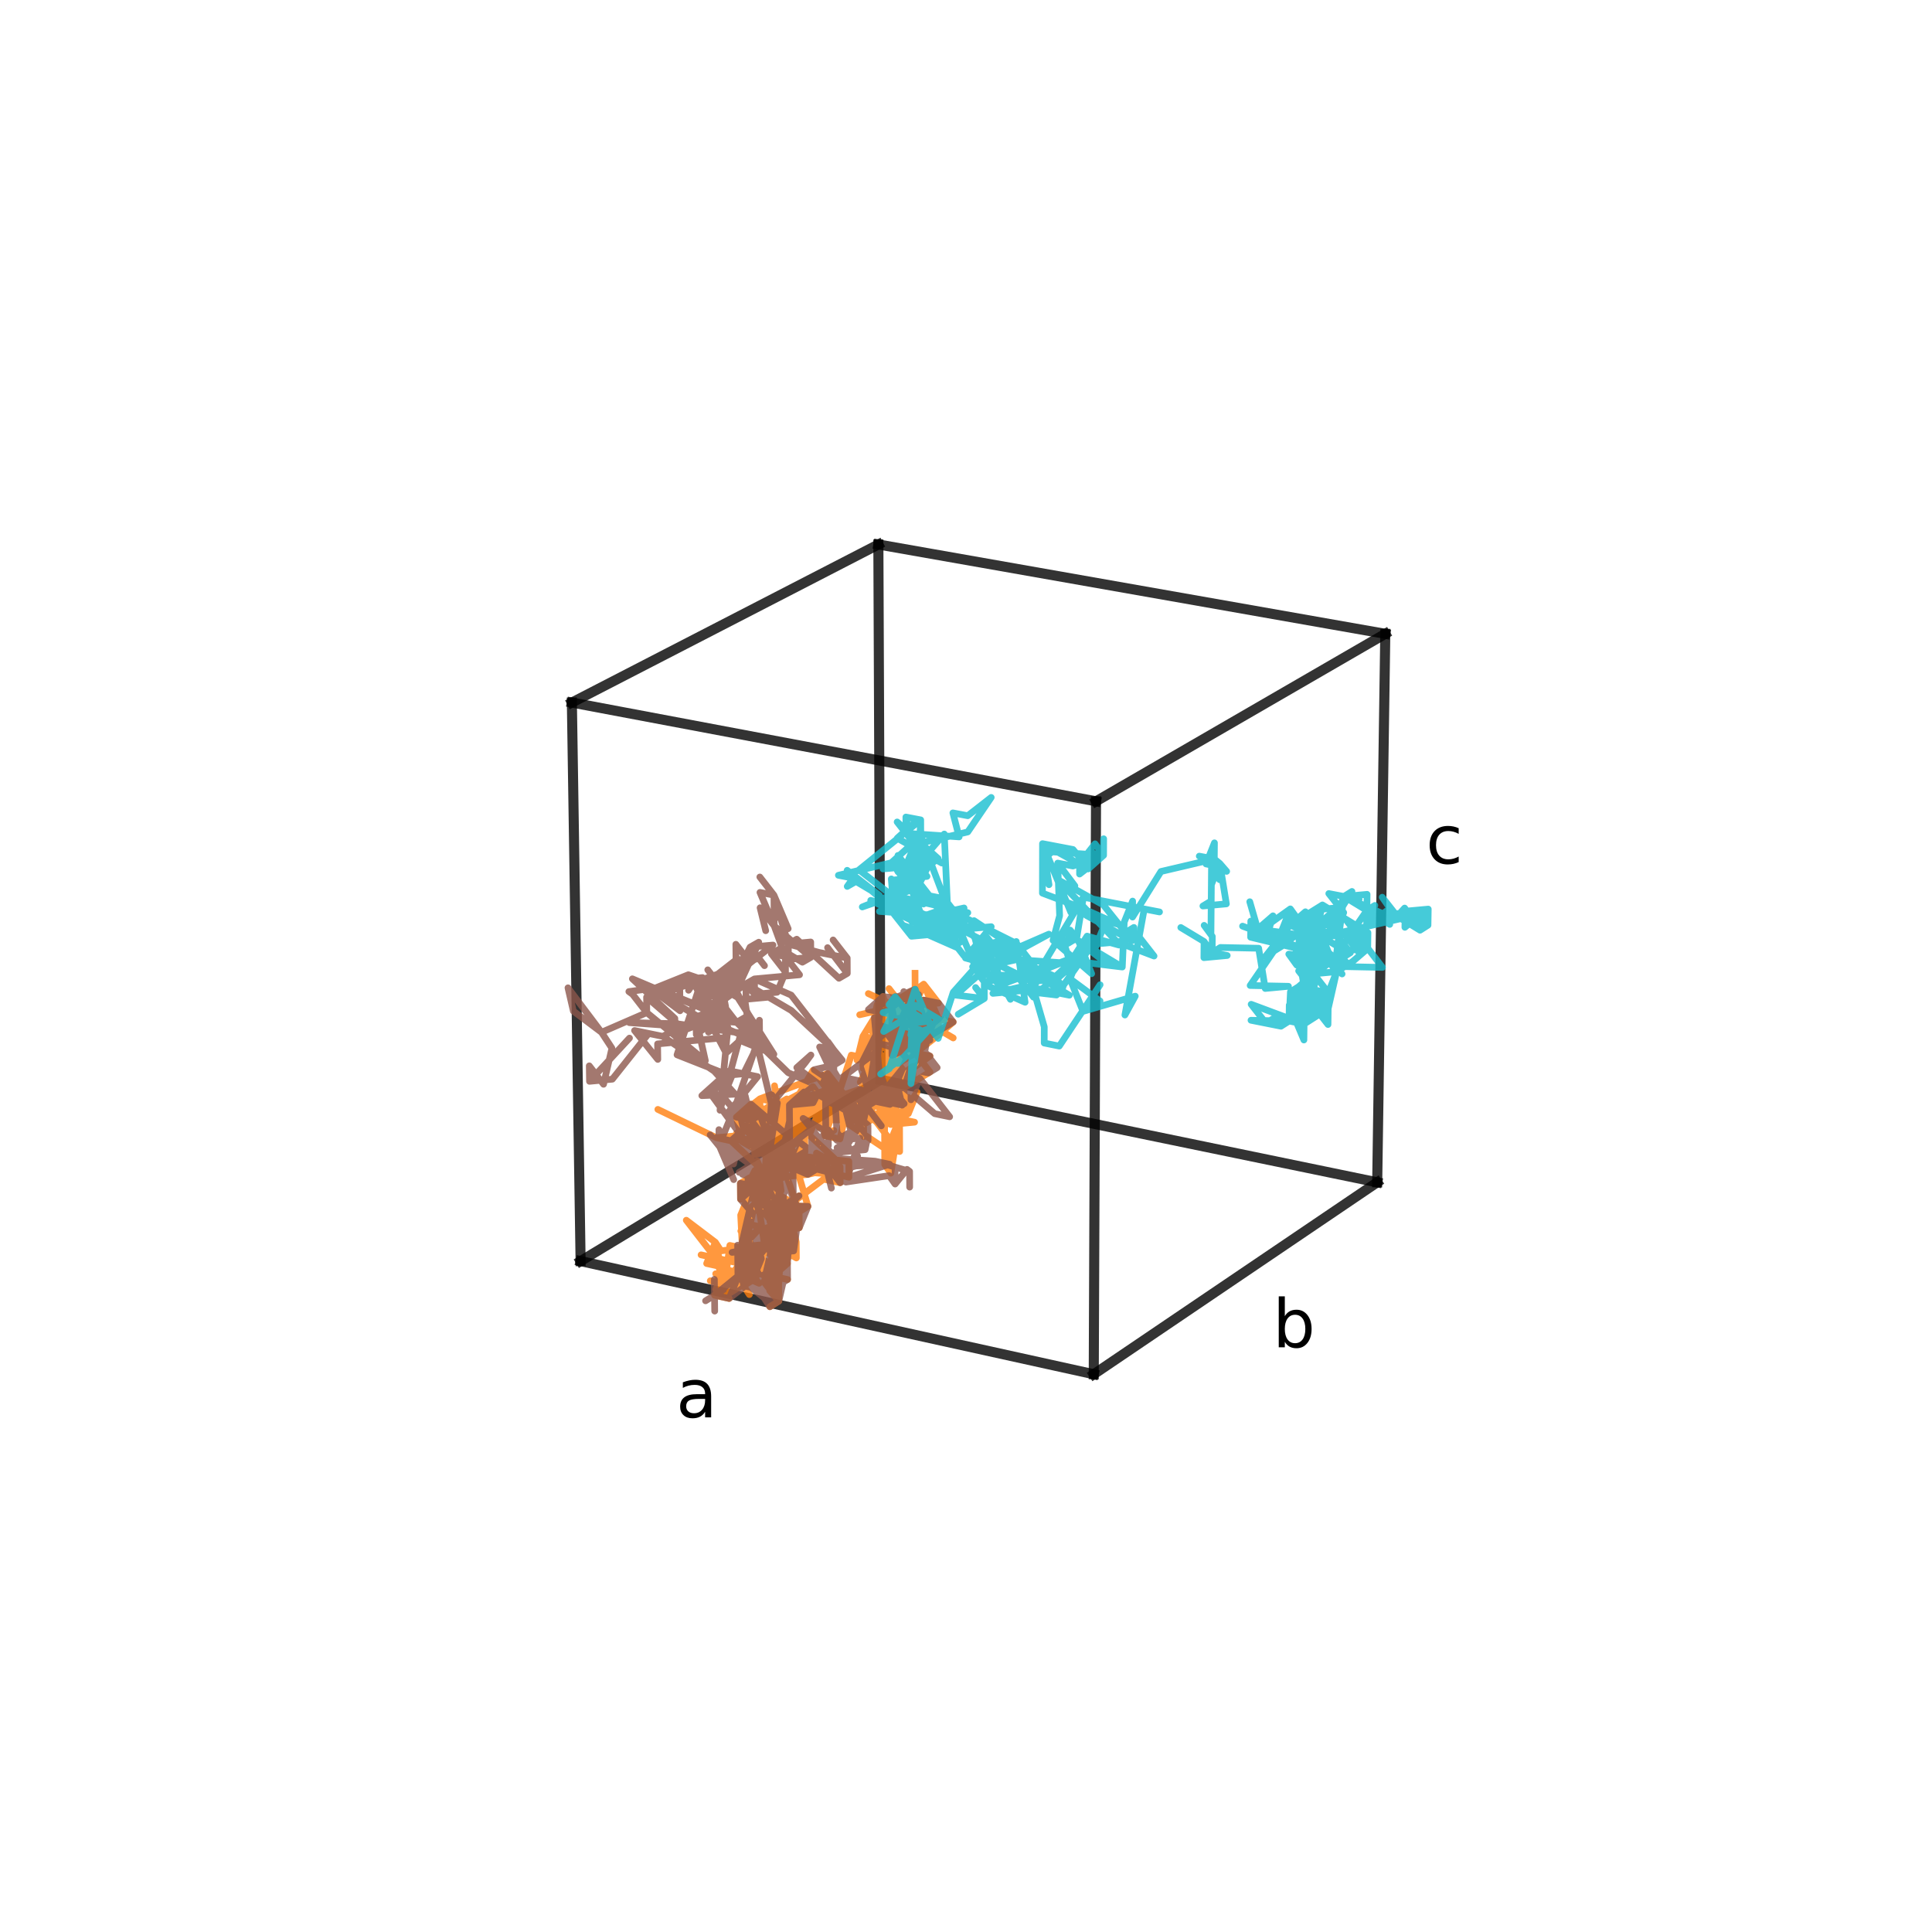 <?xml version="1.0" encoding="utf-8" standalone="no"?>
<!DOCTYPE svg PUBLIC "-//W3C//DTD SVG 1.1//EN"
  "http://www.w3.org/Graphics/SVG/1.1/DTD/svg11.dtd">
<!-- Created with matplotlib (https://matplotlib.org/) -->
<svg height="288pt" version="1.1" viewBox="0 0 288 288" width="288pt" xmlns="http://www.w3.org/2000/svg" xmlns:xlink="http://www.w3.org/1999/xlink">
 <defs>
  <style type="text/css">
*{stroke-linecap:butt;stroke-linejoin:round;}
  </style>
 </defs>
 <g id="figure_1">
  <g id="patch_1">
   <path d="M 0 288 
L 288 288 
L 288 0 
L 0 0 
z
" style="fill:none;"/>
  </g>
  <g id="patch_2">
   <path d="M 10.8 277.2 
L 277.2 277.2 
L 277.2 10.8 
L 10.8 10.8 
z
" style="fill:none;"/>
  </g>
  <g id="axes_1">
   <g id="line2d_1">
    <path clip-path="url(#p255fc94519)" d="M 86.549 187.992 
L 85.249 104.727 
" style="fill:none;stroke:#000000;stroke-linecap:square;stroke-opacity:0.8;stroke-width:1.5;"/>
   </g>
   <g id="line2d_2">
    <path clip-path="url(#p255fc94519)" d="M 86.549 187.992 
L 131.268 160.96 
" style="fill:none;stroke:#000000;stroke-linecap:square;stroke-opacity:0.8;stroke-width:1.5;"/>
   </g>
   <g id="line2d_3">
    <path clip-path="url(#p255fc94519)" d="M 86.549 187.992 
L 163.044 204.856 
" style="fill:none;stroke:#000000;stroke-linecap:square;stroke-opacity:0.8;stroke-width:1.5;"/>
   </g>
   <g id="line2d_4">
    <path clip-path="url(#p255fc94519)" d="M 85.249 104.727 
L 130.937 81.164 
" style="fill:none;stroke:#000000;stroke-linecap:square;stroke-opacity:0.8;stroke-width:1.5;"/>
   </g>
   <g id="line2d_5">
    <path clip-path="url(#p255fc94519)" d="M 85.249 104.727 
L 163.382 119.451 
" style="fill:none;stroke:#000000;stroke-linecap:square;stroke-opacity:0.8;stroke-width:1.5;"/>
   </g>
   <g id="line2d_6">
    <path clip-path="url(#p255fc94519)" d="M 131.268 160.96 
L 130.937 81.164 
" style="fill:none;stroke:#000000;stroke-linecap:square;stroke-opacity:0.8;stroke-width:1.5;"/>
   </g>
   <g id="line2d_7">
    <path clip-path="url(#p255fc94519)" d="M 131.268 160.96 
L 205.299 176.246 
" style="fill:none;stroke:#000000;stroke-linecap:square;stroke-opacity:0.8;stroke-width:1.5;"/>
   </g>
   <g id="line2d_8">
    <path clip-path="url(#p255fc94519)" d="M 130.937 81.164 
L 206.503 94.483 
" style="fill:none;stroke:#000000;stroke-linecap:square;stroke-opacity:0.8;stroke-width:1.5;"/>
   </g>
   <g id="line2d_9">
    <path clip-path="url(#p255fc94519)" d="M 163.044 204.856 
L 163.382 119.451 
" style="fill:none;stroke:#000000;stroke-linecap:square;stroke-opacity:0.8;stroke-width:1.5;"/>
   </g>
   <g id="line2d_10">
    <path clip-path="url(#p255fc94519)" d="M 163.044 204.856 
L 205.299 176.246 
" style="fill:none;stroke:#000000;stroke-linecap:square;stroke-opacity:0.8;stroke-width:1.5;"/>
   </g>
   <g id="line2d_11">
    <path clip-path="url(#p255fc94519)" d="M 163.382 119.451 
L 206.503 94.483 
" style="fill:none;stroke:#000000;stroke-linecap:square;stroke-opacity:0.8;stroke-width:1.5;"/>
   </g>
   <g id="line2d_12">
    <path clip-path="url(#p255fc94519)" d="M 205.299 176.246 
L 206.503 94.483 
" style="fill:none;stroke:#000000;stroke-linecap:square;stroke-opacity:0.8;stroke-width:1.5;"/>
   </g>
   <g id="line2d_13">
    <path clip-path="url(#p255fc94519)" d="M 136.404 145.082 
L 136.411 147.467 
L 132.939 150.174 
L 134.245 154.162 
L 139.897 151.906 
L 142.09 152.349 
L 139.902 154.281 
L 136.438 156.982 
L 131.273 160.099 
L 131.263 157.713 
L 133.478 162.937 
L 132.579 161.696 
L 133.478 162.937 
L 133.47 160.552 
L 129.08 159.647 
L 130.368 156.484 
L 134.78 164.529 
L 134.78 164.529 
L 131.283 162.482 
L 131.263 157.713 
L 132.561 156.933 
L 132.57 159.316 
L 135.152 157.758 
L 138.616 152.675 
L 139.897 151.906 
L 137.696 146.705 
L 132.939 150.174 
L 134.253 156.535 
L 139.902 154.281 
L 139.897 151.906 
L 135.122 148.232 
L 130.782 156.862 
L 136.411 147.467 
L 132.533 149.767 
L 131.654 153.327 
L 130.347 151.713 
L 131.635 148.555 
L 132.053 151.344 
L 131.635 148.555 
L 132.947 152.556 
L 136.438 156.982 
L 132.57 159.316 
L 138.235 152.278 
L 129.444 148.113 
L 138.235 152.278 
L 139.527 153.892 
L 135.656 156.224 
L 135.634 149.029 
L 133.427 148.584 
L 134.733 150.211 
L 135.634 149.029 
L 136.931 148.259 
L 134.733 150.211 
L 133.427 148.584 
L 129.94 153.708 
L 133.863 158.536 
L 132.965 157.309 
L 136.438 156.982 
L 138.616 152.675 
L 142.093 154.727 
L 138.616 152.675 
L 134.749 154.995 
L 131.273 160.099 
L 134.749 154.995 
L 136.95 155.444 
L 135.641 151.43 
L 131.674 158.086 
L 134.245 154.162 
L 132.965 157.309 
L 134.245 154.162 
L 137.708 151.462 
L 138.616 152.675 
L 136.418 149.85 
L 135.145 155.38 
L 139.897 151.906 
L 135.122 148.232 
L 135.13 150.617 
L 131.645 150.942 
L 132.542 152.158 
L 130.751 149.732 
L 130.347 151.713 
L 130.347 151.713 
L 135.634 149.029 
L 139.897 151.906 
L 138.235 152.278 
L 139.522 151.506 
L 135.634 149.029 
L 133.427 148.584 
L 133.435 150.983 
L 134.749 154.995 
L 136.042 154.22 
L 131.273 160.099 
L 131.283 162.482 
L 131.283 162.482 
L 134.772 162.15 
L 136.062 161.365 
L 133.863 158.536 
L 134.772 162.15 
L 134.764 159.768 
L 131.283 162.482 
L 129.972 160.884 
L 133.863 158.536 
L 128.602 156.415 
L 127.732 157.563 
L 127.732 157.563 
L 131.202 159.597 
L 131.202 159.597 
L 129.904 158.009 
L 131.202 159.597 
L 128.613 158.784 
L 131.202 159.597 
L 134.245 154.162 
L 133.478 162.937 
L 133.863 158.536 
L 132.579 161.696 
L 129.962 158.495 
L 132.579 161.696 
L 138.626 157.429 
L 136.438 156.982 
L 136.418 149.85 
L 135.641 151.43 
L 134.334 149.802 
L 134.733 150.211 
L 133.435 150.983 
L 135.641 151.43 
L 136.16 152.254 
L 133.939 151.803 
L 135.634 149.029 
L 134.733 150.211 
L 131.645 150.942 
L 131.645 150.942 
L 135.641 151.43 
L 135.641 151.43 
L 136.937 150.657 
L 138.235 152.278 
L 133.453 155.773 
L 129.94 153.708 
L 130.347 151.713 
L 128.633 154.486 
L 131.75 158.575 
L 139.527 153.892 
L 139.897 151.906 
L 138.616 152.675 
L 135.152 157.758 
L 132.062 153.718 
L 130.772 154.488 
L 136.431 154.607 
L 131.263 157.713 
L 131.263 157.713 
L 133.478 162.937 
L 134.78 164.529 
L 134.772 162.15 
L 131.263 157.713 
L 131.273 160.099 
L 132.588 164.074 
L 134.772 162.15 
L 132.579 161.696 
L 129.08 159.647 
L 128.241 161.311 
L 130.462 164.169 
L 130.462 164.169 
L 126.939 164.506 
L 130.462 164.169 
L 124.286 163.695 
L 124.286 163.695 
L 126.503 164.156 
L 125.207 169.781 
L 122.991 169.315 
L 124.315 168.509 
L 122.991 169.315 
L 122.074 163.234 
L 122.976 166.906 
L 128.735 167.03 
L 133.558 158.656 
L 134.868 157.866 
L 128.633 154.486 
L 128.656 159.279 
L 129.53 155.718 
L 130.441 159.364 
L 130.462 164.169 
L 130.462 164.169 
L 129.162 167.368 
L 131.779 165.771 
L 130.462 164.169 
L 130.462 164.169 
L 126.939 164.506 
L 130.473 166.568 
L 128.253 163.711 
L 124.286 163.695 
L 122.074 163.234 
L 122.074 163.234 
L 121.191 161.98 
L 113.301 166.198 
L 109.772 166.535 
L 111.966 166.996 
L 111.944 164.596 
L 109.772 166.535 
L 113.28 163.8 
L 123.383 160.032 
L 125.609 162.898 
L 129.151 164.966 
L 130.473 166.568 
L 131.365 165.427 
L 130.948 165.081 
L 134.092 166.815 
L 134.092 166.815 
L 130.041 163.818 
L 128.724 164.618 
L 128.747 169.44 
L 126.503 164.156 
L 124.286 163.695 
L 116.365 167.921 
L 122.089 165.641 
L 123.413 164.843 
L 122.074 163.234 
L 124.301 166.104 
L 121.207 164.383 
L 119.881 165.18 
L 119.005 163.923 
L 123.398 162.439 
L 126.516 166.567 
L 127.402 165.42 
L 130.031 161.406 
L 126.503 164.156 
L 126.516 166.567 
L 121.174 159.575 
L 116.365 167.921 
L 115.457 161.858 
L 116.365 167.921 
L 115.535 171.447 
L 116.441 177.506 
L 115.09 175.927 
L 113.754 176.742 
L 115.979 179.613 
L 115.09 175.927 
L 113.775 179.14 
L 115.11 178.322 
L 112.869 173.062 
L 112.891 175.458 
L 113.775 179.14 
L 115.09 175.927 
L 115.11 178.322 
L 115.09 175.927 
L 114.622 178.033 
L 116.403 172.72 
L 115.535 171.447 
L 116.403 172.72 
L 114.204 172.253 
L 115.09 175.927 
L 113.754 176.742 
L 113.754 176.742 
L 115.555 173.837 
L 111.966 166.996 
L 109.772 166.535 
L 113.301 166.198 
L 109.772 166.535 
L 111.109 165.738 
L 111.109 165.738 
L 113.301 166.198 
L 111.966 166.996 
L 109.772 166.535 
L 114.632 165.401 
L 113.301 166.198 
L 109.772 166.535 
L 111.966 166.996 
L 111.131 168.13 
L 109.795 168.93 
L 114.204 172.253 
L 116.422 175.115 
L 115.11 178.322 
L 115.09 175.927 
L 113.754 176.742 
L 113.775 179.14 
L 115.09 175.927 
L 113.775 179.14 
L 113.754 176.742 
L 114.225 174.646 
L 116.422 175.115 
L 116.422 175.115 
L 114.184 169.857 
L 117.677 164.719 
L 119.022 166.321 
L 115.535 171.447 
L 116.016 171.763 
L 115.978 166.995 
L 117.3 166.201 
L 115.978 166.995 
L 115.959 164.607 
L 117.282 163.815 
L 117.3 166.201 
L 117.282 163.815 
L 115.997 169.381 
L 120.411 175.074 
L 125.228 173.927 
L 121.711 171.887 
L 125.242 176.303 
L 123.054 175.838 
L 125.242 176.303 
L 121.727 174.267 
L 117.337 170.963 
L 112.506 172.102 
L 112.463 167.332 
L 113.301 166.198 
L 110.301 169.257 
L 106.786 169.595 
L 98.065 165.376 
L 106.786 169.595 
L 108.968 170.057 
L 112.485 169.719 
L 113.832 171.301 
L 114.672 170.181 
L 116.881 173.031 
L 126.547 175.497 
L 126.534 173.124 
L 118.204 172.227 
L 118.204 172.227 
L 119.074 173.496 
L 114.692 172.566 
L 116.9 175.415 
L 120.411 175.074 
L 125.228 173.927 
L 124.347 172.662 
L 124.347 172.662 
L 124.361 175.033 
L 118.221 174.608 
L 115.997 169.381 
L 116.862 170.644 
L 116.9 175.415 
L 110.391 178.768 
L 113.894 178.426 
L 110.414 181.139 
L 110.83 189.294 
L 111.286 184.796 
L 111.286 184.796 
L 113.446 182.896 
L 109.637 186.939 
L 113.446 182.896 
L 111.264 182.424 
L 111.286 184.796 
L 112.57 179.236 
L 112.57 179.236 
L 112.548 176.861 
L 120.395 172.691 
L 112.527 174.483 
L 110.391 178.768 
L 110.369 176.395 
L 111.696 175.589 
L 112.548 176.861 
L 114.732 177.328 
L 117.786 179.079 
L 115.613 180.99 
L 115.613 180.99 
L 116.498 184.665 
L 112.161 188.466 
L 111.308 187.166 
L 113.955 185.525 
L 113.061 179.517 
L 116.112 183.632 
L 117.465 187.539 
L 117.447 185.179 
L 114.752 179.705 
L 115.169 185.489 
L 112.161 188.466 
L 110.852 191.668 
L 110.852 191.668 
L 114.346 188.944 
L 109.979 187.99 
L 112.161 188.466 
L 110.852 191.668 
L 110.83 189.294 
L 110.001 190.359 
L 112.139 186.092 
L 111.33 189.532 
L 112.139 186.092 
L 110.83 189.294 
L 115.189 187.872 
L 118.694 185.14 
L 118.711 187.522 
L 118.694 185.14 
L 117.804 181.462 
L 115.613 180.99 
L 117.804 181.462 
L 116.517 187.045 
L 115.189 187.872 
L 116.075 191.567 
L 116.094 193.949 
L 116.075 191.567 
L 115.209 190.253 
L 117.404 190.733 
L 115.209 190.253 
L 115.189 187.872 
L 113.878 191.085 
L 116.075 191.567 
L 113.878 191.085 
L 116.094 193.949 
L 116.075 191.567 
L 116.075 191.567 
L 115.209 190.253 
L 115.209 190.253 
L 114.743 192.404 
L 116.094 193.949 
L 116.094 193.949 
L 114.763 194.789 
L 116.094 193.949 
L 115.209 190.253 
L 115.209 190.253 
L 113.878 191.085 
L 115.209 190.253 
L 117.385 188.351 
L 115.169 185.489 
L 115.613 180.99 
L 114.752 179.705 
L 119.126 180.645 
L 115.613 180.99 
L 115.169 185.489 
L 117.385 188.351 
L 117.385 188.351 
L 114.771 182.079 
L 114.771 182.079 
L 119.126 180.645 
L 116.498 184.665 
L 116.498 184.665 
L 117.804 181.462 
L 115.633 183.369 
L 110.852 191.668 
L 111.706 192.983 
L 110.852 191.668 
L 111.286 184.796 
L 111.308 187.166 
L 111.308 187.166 
L 113.955 185.525 
L 113.144 188.947 
L 113.144 188.947 
L 113.975 187.886 
L 113.144 188.947 
L 110.98 188.474 
L 110.98 188.474 
L 114.478 190.476 
L 113.144 188.947 
L 110.958 186.122 
L 113.123 186.594 
L 113.955 185.525 
L 112.633 186.344 
L 111.286 184.796 
L 113.446 182.896 
L 115.189 187.872 
L 115.189 187.872 
L 116.075 191.567 
L 116.498 184.665 
L 117.804 181.462 
L 119.126 180.645 
L 119.144 183.023 
L 118.275 181.734 
L 113.935 183.161 
L 116.131 185.998 
L 116.112 183.632 
L 112.161 188.466 
L 114.346 188.944 
L 111.308 187.166 
L 106.515 193.077 
L 108.693 193.558 
L 107.848 192.246 
L 106.515 193.077 
L 106.515 193.077 
L 110.001 190.359 
L 109.979 187.99 
L 112.182 190.837 
L 112.139 186.092 
L 110.852 191.668 
L 112.182 190.837 
L 112.182 190.837 
L 112.161 188.466 
L 110.83 189.294 
L 109.131 186.691 
L 111.308 187.166 
L 110.459 185.871 
L 117.447 185.179 
L 117.428 182.817 
L 113.061 179.517 
L 113.061 179.517 
L 110.436 183.506 
L 112.57 179.236 
L 112.548 176.861 
L 112.548 176.861 
L 114.752 179.705 
L 120.444 179.831 
L 117.804 181.462 
L 119.126 180.645 
L 117.786 179.079 
L 116.937 180.175 
L 119.126 180.645 
L 117.823 183.842 
L 118.275 181.734 
L 119.144 183.023 
L 114.306 184.19 
L 115.613 180.99 
L 116.498 184.665 
L 116.498 184.665 
L 118.711 187.522 
L 115.169 185.489 
L 116.075 191.567 
L 116.075 191.567 
L 115.189 187.872 
L 115.613 180.99 
L 115.613 180.99 
L 116.498 184.665 
L 118.694 185.14 
L 117.804 181.462 
L 115.169 185.489 
L 115.169 185.489 
L 115.189 187.872 
L 116.498 184.665 
L 117.823 183.842 
L 117.367 185.966 
L 118.694 185.14 
L 115.613 180.99 
L 119.126 180.645 
L 119.144 183.023 
L 117.804 181.462 
L 114.712 174.949 
L 115.978 166.995 
L 117.3 166.201 
L 112.442 164.943 
L 113.301 166.198 
L 115.535 171.447 
L 116.844 168.254 
L 117.677 164.719 
L 123.398 162.439 
L 123.398 162.439 
L 123.413 164.843 
L 123.398 162.439 
L 121.174 159.575 
L 125.609 162.898 
L 123.398 162.439 
L 119.881 165.18 
L 127.402 165.42 
L 124.301 166.104 
L 124.286 163.695 
L 126.516 166.567 
L 128.735 167.03 
L 133.558 158.656 
L 126.902 157.289 
L 126.902 157.289 
L 122.991 169.315 
L 123.413 164.843 
L 128.253 163.711 
L 129.128 160.154 
L 128.724 164.618 
L 126.516 166.567 
L 128.735 167.03 
L 124.286 163.695 
L 123.398 162.439 
L 121.207 164.383 
L 119.898 167.582 
L 120.778 168.85 
L 123.398 162.439 
L 116.365 167.921 
L 117.695 167.12 
L 115.978 166.995 
L 116.825 165.861 
L 117.695 167.12 
L 117.695 167.12 
L 117.677 164.719 
L 117.677 164.719 
L 114.184 169.857 
L 114.204 172.253 
L 114.622 178.033 
L 114.622 178.033 
L 114.642 180.435 
L 116.441 177.506 
L 115.09 175.927 
L 113.775 179.14 
L 115.979 179.613 
L 115.09 175.927 
L 113.754 176.742 
L 115.11 178.322 
L 115.09 175.927 
L 113.775 179.14 
L 115.09 175.927 
L 114.622 178.033 
L 113.754 176.742 
L 115.11 178.322 
L 115.09 175.927 
L 114.204 172.253 
L 114.204 172.253 
L 113.775 179.14 
L 114.204 172.253 
L 115.535 171.447 
L 115.535 171.447 
L 117.714 169.518 
L 111.966 166.996 
L 109.772 166.535 
L 113.791 166.536 
L 115.978 166.995 
L 115.978 166.995 
L 115.997 169.381 
L 116.862 170.644 
L 114.712 174.949 
L 118.204 172.227 
L 118.221 174.608 
L 123.039 173.463 
L 120.395 172.691 
L 116.016 171.763 
L 119.126 180.645 
L 117.428 182.817 
L 118.275 181.734 
L 115.253 182.348 
L 117.428 182.817 
L 116.131 185.998 
L 117.447 185.179 
L 107.473 186.467 
L 106.638 185.182 
L 102.304 181.897 
L 106.662 187.53 
L 106.662 187.53 
L 106.638 185.182 
L 106.662 187.53 
L 108.03 191.398 
L 105.881 190.925 
L 110.182 191.871 
L 110.182 191.871 
L 108.006 189.058 
L 108.03 191.398 
L 108.03 191.398 
L 108.866 192.693 
L 110.182 191.871 
L 110.16 189.53 
L 108.03 191.398 
L 108.03 191.398 
L 111.495 191.052 
L 110.182 191.871 
L 110.16 189.53 
L 110.182 191.871 
L 106.687 189.876 
L 108.03 191.398 
L 110.182 191.871 
L 110.182 191.871 
L 107.497 188.82 
L 105.338 188.347 
L 106.638 185.182 
L 107.497 188.82 
L 106.662 187.53 
L 105.338 188.347 
L 105.338 188.347 
L 107.497 188.82 
L 113.165 191.297 
L 109.637 186.939 
L 107.497 188.82 
L 108.819 188.002 
L 106.662 187.53 
L 105.338 188.347 
L 106.662 187.53 
L 104.509 187.059 
L 110.98 188.474 
L 106.662 187.53 
L 108.006 189.058 
L 106.711 192.218 
L 108.03 191.398 
L 107.174 187.773 
L 108.03 191.398 
L 108.006 189.058 
L 110.182 191.871 
L 108.03 191.398 
L 108.796 185.652 
L 110.958 186.122 
L 110.98 188.474 
L 113.123 186.594 
L 113.144 188.947 
L 111.826 189.768 
L 113.144 188.947 
L 111.002 190.823 
L 111.826 189.768 
L 110.98 188.474 
L 111.826 189.768 
L 113.144 188.947 
L 110.414 181.139 
L 111.718 177.959 
L 112.527 174.483 
L 114.712 174.949 
L 115.535 171.447 
L 115.09 175.927 
L 113.301 166.198 
L 113.28 163.8 
L 113.301 166.198 
L 115.477 164.26 
L 111.966 166.996 
L 109.772 166.535 
L 111.988 169.393 
L 113.28 163.8 
L 111.966 166.996 
L 113.28 163.8 
L 109.772 166.535 
L 110.65 170.197 
L 114.204 172.253 
L 114.642 180.435 
L 114.642 180.435 
L 115.959 177.214 
L 115.959 177.214 
L 113.754 176.742 
L 113.754 176.742 
L 113.775 179.14 
L 116.403 172.72 
L 115.978 166.995 
L 115.116 165.743 
L 112.463 167.332 
L 115.978 166.995 
L 114.632 165.401 
L 111.109 165.738 
L 109.772 166.535 
L 111.966 166.996 
L 113.322 168.592 
L 111.966 166.996 
L 115.496 166.658 
L 117.677 164.719 
L 116.365 167.921 
L 117.695 167.12 
L 117.677 164.719 
L 113.301 166.198 
L 116.844 168.254 
L 117.677 164.719 
L 117.695 167.12 
L 117.677 164.719 
L 126.503 164.156 
L 124.301 166.104 
L 131.878 171.184 
L 132.791 172.468 
L 132.8 174.885 
L 131.878 171.184 
L 131.878 171.184 
L 133.193 170.373 
L 131.878 171.184 
L 134.109 171.653 
L 134.092 166.815 
L 135.407 166.009 
L 132.773 167.623 
L 134.092 166.815 
L 131.858 166.349 
L 131.887 173.597 
L 132.8 174.885 
L 134.092 166.815 
L 132.773 167.623 
L 135.407 166.009 
L 134.092 166.815 
L 133.176 165.544 
L 133.176 165.544 
L 132.773 167.623 
L 131.858 166.349 
L 131.858 166.349 
L 135.407 166.009 
L 131.858 166.349 
L 132.773 167.623 
L 135.407 166.009 
L 136.712 162.788 
L 134.092 166.815 
L 135.407 166.009 
L 134.092 166.815 
L 130.537 167.156 
L 135.4 163.588 
L 132.782 170.047 
L 129.628 165.884 
L 136.33 167.281 
L 132.773 167.623 
L 132.773 167.623 
L 131.858 166.349 
L 127.402 165.42 
L 132.773 167.623 
L 131.858 166.349 
L 134.092 166.815 
L 134.092 166.815 
L 132.263 164.28 
L 129.117 157.744 
L 129.53 155.718 
L 131.243 152.932 
L 136.028 149.441 
L 139.892 149.527 
L 137.696 146.705 
L 136.418 149.85 
L 131.645 150.942 
L 130.358 154.1 
L 134.237 151.787 
L 136.438 156.982 
L 136.438 156.982 
L 138.632 159.803 
L 136.062 161.365 
L 136.055 158.986 
L 132.579 161.696 
L 129.972 160.884 
L 129.972 160.884 
L 130.838 154.937 
L 133.047 155.388 
L 135.252 153.434 
L 134.733 150.211 
L 132.524 147.372 
L 134.733 150.211 
L 133.435 150.983 
L 136.547 150.249 
L 130.347 151.713 
L 136.418 149.85 
L 139.892 149.527 
L 137.702 149.085 
L 128.156 151.268 
L 137.702 149.085 
L 139.897 151.906 
L 131.645 150.942 
L 133.846 153.773 
L 127.765 158.043 
L 128.633 154.486 
L 130.838 154.937 
L 131.336 158.2 
L 130.431 156.956 
L 134.092 166.815 
L 132.773 167.623 
L 132.773 167.623 
L 133.167 163.126 
L 132.773 167.623 
L 131.858 166.349 
L 133.176 165.544 
L 135.407 166.009 
L 131.858 166.349 
L 129.117 157.744 
L 128.724 164.618 
L 128.735 167.03 
L 128.712 162.203 
L 127.402 165.42 
L 128.712 162.203 
L 124.286 163.695 
L 122.105 168.046 
L 124.286 163.695 
L 124.301 166.104 
L 113.28 163.8 
L 111.966 166.996 
L 113.301 166.198 
L 108.968 170.057 
L 115.574 176.225 
L 118.186 169.842 
L 116.016 171.763 
L 116.9 175.415 
L 114.692 172.566 
L 114.712 174.949 
L 118.204 172.227 
L 120.444 179.831 
L 115.613 180.99 
L 119.109 178.265 
L 116.937 180.175 
L 125.228 173.927 
L 125.228 173.927 
L 125.242 176.303 
L 121.727 174.267 
L 121.727 174.267 
L 124.347 172.662 
L 117.771 166.538 
L 119.084 165.748 
L 117.771 166.538 
L 119.967 169.368 
L 119.967 169.368 
L 117.789 168.91 
L 119.984 171.739 
L 119.967 169.368 
L 119.101 168.117 
L 117.789 168.91 
L 120.408 167.327 
L 120.408 167.327 
L 119.967 169.368 
L 119.967 169.368 
L 116.455 167.33 
L 118.654 170.164 
L 118.654 170.164 
L 119.101 168.117 
L 119.967 169.368 
L 117.789 168.91 
L 120.408 167.327 
L 119.101 168.117 
L 119.95 166.995 
L 116.455 167.33 
L 119.967 169.368 
L 117.789 168.91 
L 117.789 168.91 
L 118.636 167.788 
L 120.408 167.327 
L 116.929 167.661 
L 117.771 166.538 
L 119.95 166.995 
L 120.392 164.961 
L 119.95 166.995 
L 118.654 170.164 
L 118.654 170.164 
L 119.967 169.368 
L 117.789 168.91 
L 117.789 168.91 
L 119.95 166.995 
L 117.789 168.91 
L 119.101 168.117 
L 119.967 169.368 
L 119.967 169.368 
L 118.671 172.538 
L 119.967 169.368 
L 117.789 168.91 
L 117.771 166.538 
L 119.967 169.368 
L 119.95 166.995 
L 119.967 169.368 
L 118.654 170.164 
L 116.474 169.704 
L 118.636 167.788 
L 118.654 170.164 
L 117.807 171.279 
L 118.654 170.164 
L 119.101 168.117 
L 117.771 166.538 
L 119.084 165.748 
L 119.084 165.748 
" style="fill:none;stroke:#ff7f0e;stroke-linecap:square;stroke-opacity:0.8;"/>
   </g>
   <g id="line2d_14">
    <path clip-path="url(#p255fc94519)" d="M 108.324 166.162 
L 112.936 160.494 
L 108.747 159.624 
L 104.622 163.328 
L 109.583 163.108 
L 106.467 159.673 
L 98.794 154.488 
L 103.767 151.897 
L 105.145 158.116 
L 96.415 150.95 
L 89.665 153.883 
L 89.665 153.883 
L 85.468 150.72 
L 84.669 147.252 
L 89.665 153.883 
L 91.218 156.251 
L 89.97 161.631 
L 87.843 158.882 
L 87.878 161.192 
L 93.839 154.748 
L 87.878 161.192 
L 91.284 160.871 
L 96.692 154.054 
L 98.794 154.488 
L 94.593 153.62 
L 98.056 157.923 
L 98.027 155.615 
L 108.209 154.663 
L 108.163 150.044 
L 107.642 147.325 
L 107.642 147.325 
L 111.835 143.524 
L 111.835 143.524 
L 113.105 140.453 
L 111.835 143.524 
L 107.619 144.999 
L 107.642 147.325 
L 109.758 147.755 
L 105.53 146.896 
L 109.802 152.402 
L 111.092 151.652 
L 107.331 165.505 
L 108.509 153.153 
L 104.744 148.045 
L 106.036 147.304 
L 102.615 145.301 
L 99.243 147.93 
L 104.257 149.964 
L 107.188 151.579 
L 103.793 154.226 
L 103.767 151.897 
L 109.802 152.402 
L 117.499 159.908 
L 123.033 162.339 
L 118.777 159.148 
L 120.881 157.272 
L 120.881 157.272 
L 120.052 158.391 
L 115.419 164.09 
L 115.438 166.396 
L 112.895 155.9 
L 110.84 160.059 
L 107.466 160.377 
L 106.206 163.428 
L 106.206 163.428 
L 109.958 168.58 
L 114.665 172.077 
L 114.646 169.783 
L 112.563 171.631 
L 114.665 172.077 
L 114.665 172.077 
L 111.242 167.811 
L 114.646 169.783 
L 115.054 163.225 
L 115.883 164.425 
L 114.665 172.077 
L 114.665 172.077 
L 113.368 170.554 
L 112.543 169.339 
L 113.388 172.851 
L 114.646 169.783 
L 111.263 170.109 
L 111.263 170.109 
L 110.422 166.603 
L 108.324 166.162 
L 109.117 165.069 
L 107.806 163.53 
L 109.072 160.464 
L 100.927 157.24 
L 104.719 145.727 
L 101.316 146.04 
L 101.371 150.674 
L 97.146 147.502 
L 102.615 145.301 
L 97.146 147.502 
L 103.987 151.494 
L 103.987 151.494 
L 108.163 150.044 
L 102.615 145.301 
L 102.615 145.301 
L 109.758 147.755 
L 113.105 140.453 
L 111.835 143.524 
L 111.814 141.189 
L 113.96 143.952 
L 111.814 141.189 
L 113.105 140.453 
L 111.835 143.524 
L 111.814 141.189 
L 111.835 143.524 
L 115.229 140.878 
L 111.814 141.189 
L 111.835 143.524 
L 109.691 140.764 
L 109.713 143.097 
L 106.321 145.741 
L 111.835 143.524 
L 106.346 148.07 
L 107.619 144.999 
L 105.53 146.896 
L 103.422 146.468 
L 102.642 147.617 
L 103.422 146.468 
L 99.243 147.93 
L 107.619 144.999 
L 106.346 148.07 
L 109.758 147.755 
L 109.736 145.427 
L 109.758 147.755 
L 113.227 154.403 
L 100.872 152.603 
L 93.808 152.44 
L 101.398 152.987 
L 96.385 148.644 
L 96.415 150.95 
L 94.298 148.218 
L 94.298 148.218 
L 93.744 147.815 
L 103.422 146.468 
L 106.085 151.924 
L 106.562 150.01 
L 106.562 150.01 
L 111.192 146.661 
L 112.487 148.222 
L 115.846 147.912 
L 112.487 148.222 
L 112.466 145.927 
L 117.939 148.336 
L 124.28 156.498 
L 124.307 161.075 
L 124.77 168.809 
L 126.893 171.544 
L 124.783 171.099 
L 126.041 170.331 
L 126.893 171.544 
L 129.4 170.006 
L 129.39 167.72 
L 124.321 163.359 
L 128.067 161.102 
L 128.067 161.102 
L 124.73 161.419 
L 122.18 156.067 
L 124.28 156.498 
L 125.547 158.039 
L 124.294 158.788 
L 124.28 156.498 
L 124.294 158.788 
L 122.18 156.067 
L 122.18 156.067 
L 127.682 165.32 
L 126.858 168.673 
L 126.002 165.211 
L 129.351 169.421 
L 128.961 171.382 
L 118.939 172.351 
L 118.939 172.351 
L 121.448 170.823 
L 118.939 172.351 
L 123.122 173.237 
L 118.922 170.078 
L 123.122 173.237 
L 117.679 173.118 
L 118.922 170.078 
L 117.679 173.118 
L 118.939 172.351 
L 117.696 175.392 
L 117.662 170.842 
L 120.998 168.241 
L 121.029 172.794 
L 125.624 171.705 
L 128.101 167.915 
L 125.611 169.433 
L 123.093 168.682 
L 119.722 166.721 
L 124.375 172.47 
L 119.771 173.562 
L 123.093 168.682 
L 123.065 164.116 
L 126.002 165.211 
L 126.834 164.128 
L 121.388 161.736 
L 128.067 161.102 
L 128.067 161.102 
L 125.977 160.669 
L 128.928 164.564 
L 121.373 159.457 
L 124.294 158.788 
L 123.437 155.322 
L 124.28 156.498 
L 117.957 150.629 
L 114.578 148.647 
L 112.487 148.222 
L 111.192 146.661 
L 112.487 148.222 
L 115.846 147.912 
L 117.093 144.887 
L 117.093 144.887 
L 114.985 142.174 
L 117.093 144.887 
L 117.075 142.593 
L 115.408 138.022 
L 120.867 142.707 
L 117.527 143.013 
L 117.51 140.726 
L 115.37 133.438 
L 113.267 130.733 
L 115.37 133.438 
L 117.492 138.437 
L 115.37 133.438 
L 113.267 130.733 
L 115.37 133.438 
L 115.408 138.022 
L 113.307 135.319 
L 114.144 138.741 
L 113.307 135.319 
L 115.408 138.022 
L 115.389 135.732 
L 115.389 135.732 
L 117.492 138.437 
L 115.37 133.438 
L 113.287 133.027 
L 115.408 138.022 
L 115.408 138.022 
L 117.51 140.726 
L 122.118 141.985 
L 126.292 142.819 
L 124.19 140.117 
L 126.292 142.819 
L 126.304 145.103 
L 123.366 141.264 
L 126.304 145.103 
L 126.292 142.819 
L 126.304 145.103 
L 125.057 145.83 
L 118.767 140.006 
L 117.51 140.726 
L 120.852 140.421 
L 120.867 142.707 
L 119.613 143.432 
L 119.613 143.432 
L 116.249 141.449 
L 114.985 142.174 
L 117.075 142.593 
L 119.185 145.309 
L 112.466 145.927 
L 111.192 146.661 
L 114.578 148.647 
L 111.213 148.959 
L 111.192 146.661 
L 103.962 149.187 
L 106.085 151.924 
L 100.625 154.115 
L 100.598 151.809 
L 94.267 145.911 
L 104.769 150.359 
L 108.232 156.968 
L 110.313 155.096 
L 115.363 157.155 
L 107.619 144.999 
L 109.736 145.427 
L 105.07 151.145 
L 105.887 152.332 
L 114.53 155.964 
L 109.802 152.402 
L 105.58 151.536 
L 108.186 152.355 
L 105.604 153.853 
L 108.163 150.044 
L 107.642 147.325 
L 105.506 144.572 
L 107.642 147.325 
L 107.619 144.999 
L 109.758 147.755 
L 106.346 148.07 
L 106.321 145.741 
L 109.736 145.427 
L 107.619 144.999 
L 109.736 145.427 
L 111.835 143.524 
L 111.814 141.189 
L 115.229 140.878 
L 111.814 141.189 
L 109.736 145.427 
L 109.736 145.427 
L 109.713 143.097 
L 113.126 142.785 
L 107.619 144.999 
L 109.736 145.427 
L 109.713 143.097 
L 109.758 147.755 
L 107.642 147.325 
L 111.071 149.333 
L 111.94 155.156 
L 113.207 152.085 
L 113.227 154.403 
L 109.756 164.509 
L 107.193 170.729 
L 107.193 170.729 
L 107.169 168.396 
L 107.193 170.729 
L 109.373 175.843 
L 107.193 170.729 
L 107.169 168.396 
L 108.522 172.274 
L 107.193 170.729 
L 109.327 171.182 
L 109.823 171.491 
L 109.35 173.514 
L 105.859 169.178 
L 107.193 170.729 
L 110.653 172.727 
L 114.945 175.965 
L 114.925 173.636 
L 111.973 174.266 
L 114.144 179.362 
L 114.558 172.699 
L 113.288 175.799 
L 110.675 175.053 
L 113.288 175.799 
L 111.952 171.943 
L 114.104 174.721 
L 111.952 171.943 
L 111.486 173.969 
L 110.182 174.759 
L 111.486 173.969 
L 111.508 176.299 
L 115.416 176.254 
L 115.789 177.215 
L 117.067 174.091 
L 123.483 170.781 
L 123.469 168.436 
L 124.772 169.994 
L 128.211 169.663 
L 126.095 176.21 
L 132.548 175.249 
L 133.434 176.502 
L 133.426 174.159 
L 133.434 176.502 
L 135.204 174.318 
L 135.595 174.617 
L 135.595 174.617 
L 135.602 176.962 
L 135.595 174.617 
L 130.441 173.094 
L 124.347 172.662 
L 125.228 173.927 
L 132.624 173.555 
L 130.441 173.094 
L 130.441 173.094 
L 125.228 173.927 
L 125.242 176.303 
L 125.242 176.303 
L 123.039 173.463 
L 123.933 177.111 
L 123.039 173.463 
L 121.727 174.267 
L 121.727 174.267 
L 116.881 173.031 
L 115.555 173.837 
L 116.881 173.031 
L 126.534 173.124 
L 123.039 173.463 
L 126.547 175.497 
L 132.624 173.555 
L 130.441 173.094 
L 130.441 173.094 
L 126.534 173.124 
L 126.547 175.497 
L 125.242 176.303 
L 125.228 173.927 
L 127.837 172.324 
L 125.228 173.927 
L 123.039 173.463 
L 123.039 173.463 
L 120.395 172.691 
L 120.411 175.074 
L 118.204 172.227 
L 119.074 173.496 
L 114.204 172.253 
L 117.714 169.518 
L 116.403 172.72 
L 117.695 167.12 
L 116.422 175.115 
L 116.441 177.506 
L 116.422 175.115 
L 114.225 174.646 
L 113.754 176.742 
L 114.622 178.033 
L 114.622 178.033 
L 114.225 174.646 
L 114.204 172.253 
L 113.754 176.742 
L 112.869 173.062 
L 113.775 179.14 
L 114.225 174.646 
L 112.869 173.062 
L 115.11 178.322 
L 113.754 176.742 
L 115.09 175.927 
L 116.403 172.72 
L 114.204 172.253 
L 114.204 172.253 
L 117.714 169.518 
L 111.944 164.596 
L 111.966 166.996 
L 111.944 164.596 
L 109.772 166.535 
L 111.109 165.738 
L 111.109 165.738 
L 113.301 166.198 
L 111.966 166.996 
L 111.966 166.996 
L 111.087 163.342 
L 109.772 166.535 
L 111.109 165.738 
L 111.131 168.13 
L 113.363 173.372 
L 110.324 171.639 
L 108.968 170.057 
L 118.204 172.227 
L 116.9 175.415 
L 116.517 187.045 
L 117.367 185.966 
L 116.498 184.665 
L 116.517 187.045 
L 116.517 187.045 
L 115.209 190.253 
L 117.385 188.351 
L 115.209 190.253 
L 116.075 191.567 
L 116.094 193.949 
L 114.763 194.789 
L 113.899 193.466 
L 113.017 189.773 
L 112.161 188.466 
L 112.182 190.837 
L 112.161 188.466 
L 110.852 191.668 
L 112.139 186.092 
L 112.139 186.092 
L 109.979 187.99 
L 112.161 188.466 
L 109.979 187.99 
L 109.956 185.617 
L 110.852 191.668 
L 113.038 192.149 
L 116.094 193.949 
L 116.094 193.949 
L 113.878 191.085 
L 113.878 191.085 
L 115.189 187.872 
L 116.517 187.045 
L 115.189 187.872 
L 114.306 184.19 
L 116.498 184.665 
L 117.367 185.966 
L 116.498 184.665 
L 115.189 187.872 
L 117.404 190.733 
L 117.385 188.351 
L 115.189 187.872 
L 117.385 188.351 
L 116.517 187.045 
L 115.189 187.872 
L 113.878 191.085 
L 116.075 191.567 
L 116.075 191.567 
L 116.094 193.949 
L 113.899 193.466 
L 116.075 191.567 
L 113.878 191.085 
L 117.385 188.351 
L 117.385 188.351 
L 113.899 193.466 
L 114.763 194.789 
L 114.743 192.404 
L 115.189 187.872 
L 115.189 187.872 
L 117.385 188.351 
L 115.169 185.489 
L 117.385 188.351 
L 115.189 187.872 
L 117.385 188.351 
L 113.899 193.466 
L 116.075 191.567 
L 116.075 191.567 
L 117.404 190.733 
L 117.385 188.351 
L 116.094 193.949 
L 116.075 191.567 
L 116.075 191.567 
L 117.385 188.351 
L 117.385 188.351 
L 115.189 187.872 
L 115.613 180.99 
L 119.144 183.023 
L 120.444 179.831 
L 117.804 181.462 
L 119.126 180.645 
L 118.31 186.471 
L 113.935 183.161 
L 115.234 179.984 
L 115.234 179.984 
L 113.061 179.517 
L 118.204 172.227 
L 118.257 179.362 
L 116.517 187.045 
L 115.189 187.872 
L 117.385 188.351 
L 112.182 190.837 
L 110.852 191.668 
L 111.286 184.796 
L 111.286 184.796 
L 110.459 185.871 
L 112.548 176.861 
L 112.57 179.236 
L 114.712 174.949 
L 110.391 178.768 
L 110.369 176.395 
L 110.391 178.768 
L 112.548 176.861 
L 115.613 180.99 
L 119.126 180.645 
L 116.9 175.415 
L 116.881 173.031 
L 115.613 180.99 
L 115.613 180.99 
L 119.126 180.645 
L 117.367 185.966 
L 117.367 185.966 
L 117.385 188.351 
L 117.385 188.351 
L 117.804 181.462 
L 114.306 184.19 
L 117.786 179.079 
L 115.613 180.99 
L 116.918 177.796 
L 114.752 179.705 
L 111.286 184.796 
L 113.446 182.896 
L 111.286 184.796 
L 112.161 188.466 
L 112.182 190.837 
L 110.001 190.359 
L 106.515 193.077 
L 107.848 192.246 
L 105.178 193.91 
L 106.515 193.077 
L 108.693 193.558 
L 106.515 193.077 
L 105.178 193.91 
L 106.515 193.077 
L 110.001 190.359 
L 108.693 193.558 
L 106.515 193.077 
L 106.515 193.077 
L 106.49 190.709 
L 106.515 193.077 
L 110.001 190.359 
L 112.182 190.837 
L 108.693 193.558 
L 108.693 193.558 
L 106.515 193.077 
L 106.515 193.077 
L 110.001 190.359 
L 112.139 186.092 
L 109.131 186.691 
L 116.131 185.998 
L 112.57 179.236 
L 112.527 174.483 
L 110.301 169.257 
L 111.131 168.13 
L 108.968 170.057 
L 106.786 169.595 
L 106.786 169.595 
L 112.506 172.102 
L 112.527 174.483 
L 114.752 179.705 
L 117.447 185.179 
L 117.447 185.179 
L 116.498 184.665 
L 115.633 183.369 
L 113.467 185.27 
L 111.264 182.424 
L 116.131 185.998 
L 116.112 183.632 
L 113.955 185.525 
L 113.082 181.879 
L 113.955 185.525 
L 112.612 183.978 
L 113.488 187.641 
L 112.182 190.837 
L 110.001 190.359 
L 113.899 193.466 
L 116.075 191.567 
L 115.189 187.872 
L 120.444 179.831 
L 114.752 179.705 
L 113.061 179.517 
L 113.061 179.517 
L 112.633 186.344 
L 117.428 182.817 
L 118.31 186.471 
L 114.811 186.818 
L 116.112 183.632 
L 116.131 185.998 
L 113.955 185.525 
L 113.082 181.879 
L 113.082 181.879 
L 111.264 182.424 
L 112.161 188.466 
L 112.161 188.466 
L 110.83 189.294 
L 112.182 190.837 
L 110.83 189.294 
L 113.017 189.773 
L 113.017 189.773 
L 111.308 187.166 
L 113.467 185.27 
L 112.161 188.466 
L 106.515 193.077 
L 106.515 193.077 
L 108.693 193.558 
L 106.515 193.077 
L 106.54 195.442 
L 106.515 193.077 
L 110.001 190.359 
L 110.83 189.294 
L 112.161 188.466 
L 112.182 190.837 
L 113.038 192.149 
L 112.161 188.466 
L 110.852 191.668 
L 112.161 188.466 
L 112.182 190.837 
L 110.001 190.359 
L 109.979 187.99 
L 109.979 187.99 
L 111.308 187.166 
L 112.161 188.466 
L 117.804 181.462 
L 111.286 184.796 
L 112.161 188.466 
L 115.613 180.99 
L 119.144 183.023 
L 115.613 180.99 
L 115.169 185.489 
L 113.878 191.085 
L 116.075 191.567 
L 117.385 188.351 
L 116.498 184.665 
L 115.189 187.872 
L 116.498 184.665 
L 115.169 185.489 
L 117.385 188.351 
L 117.804 181.462 
L 115.613 180.99 
L 119.144 183.023 
L 116.937 180.175 
L 116.498 184.665 
L 119.126 180.645 
L 116.498 184.665 
L 117.367 185.966 
L 116.498 184.665 
L 115.613 180.99 
L 119.126 180.645 
L 117.804 181.462 
L 116.937 180.175 
L 119.109 178.265 
L 116.937 180.175 
L 117.804 181.462 
L 114.204 172.253 
L 117.732 171.912 
L 117.677 164.719 
L 122.074 163.234 
L 124.286 163.695 
L 122.074 163.234 
L 128.735 167.03 
L 130.031 161.406 
L 128.735 167.03 
L 128.253 163.711 
L 129.563 162.917 
L 129.151 164.966 
L 126.927 162.103 
L 131.77 163.375 
L 130.452 161.768 
L 130.462 164.169 
L 129.563 162.917 
L 128.253 163.711 
L 131.375 167.831 
L 128.253 163.711 
L 130.462 164.169 
L 130.849 157.336 
L 131.243 152.932 
L 128.229 158.908 
L 129.563 162.917 
L 121.191 161.98 
L 121.191 161.98 
L 134.489 164.742 
L 133.567 161.07 
L 139.335 166.013 
L 141.563 166.476 
L 141.563 166.476 
L 137.098 160.735 
L 135.799 163.942 
L 135.792 161.529 
L 137.482 158.697 
L 137.476 156.292 
L 139.701 159.152 
L 139.701 159.152 
L 135.26 155.84 
L 134.852 153.036 
L 133.047 155.388 
L 133.939 151.803 
L 137.47 153.885 
L 137.482 158.697 
L 138.401 159.942 
L 139.701 159.152 
L 138.401 159.942 
L 136.181 159.486 
L 139.701 159.152 
L 139.701 159.152 
L 137.482 158.697 
L 137.482 158.697 
L 137.476 156.292 
L 137.482 158.697 
L 135.641 151.43 
L 136.931 148.259 
L 133.427 148.584 
L 135.641 151.43 
L 135.634 149.029 
L 136.95 155.444 
L 139.522 151.506 
L 137.33 153.446 
L 138.235 152.278 
L 139.522 151.506 
L 138.241 154.667 
L 142.09 152.349 
L 142.09 152.349 
L 139.892 149.527 
L 136.418 149.85 
L 139.892 149.527 
L 131.635 148.555 
L 129.455 150.499 
L 136.411 147.467 
L 138.621 155.053 
L 132.965 157.309 
L 132.939 150.174 
L 134.253 156.535 
L 131.664 155.708 
L 133.854 156.156 
L 136.042 154.22 
L 136.042 154.22 
L 136.049 156.604 
L 138.241 154.667 
L 138.241 154.667 
L 134.725 147.815 
L 135.122 148.232 
L 129.455 150.499 
L 131.645 150.942 
L 135.122 148.232 
L 137.324 151.061 
L 136.95 155.444 
L 136.944 153.052 
L 136.95 155.444 
L 137.482 158.697 
L 138.241 154.667 
L 131.654 153.327 
L 138.626 157.429 
L 138.626 157.429 
L 138.632 159.803 
L 138.626 157.429 
L 132.956 154.934 
L 136.411 147.467 
L 132.939 150.174 
L 133.854 156.156 
L 135.152 157.758 
L 136.062 161.365 
L 132.579 161.696 
L 132.579 161.696 
L 136.438 156.982 
L 138.632 159.803 
L 136.438 156.982 
L 134.772 162.15 
L 131.283 162.482 
L 134.78 164.529 
L 133.478 162.937 
L 131.283 162.482 
L 136.062 161.365 
L 134.772 162.15 
L 133.871 160.913 
L 135.152 157.758 
L 134.253 156.535 
L 131.664 155.708 
L 134.253 156.535 
L 139.897 151.906 
L 138.616 152.675 
L 140.806 150.736 
L 139.897 151.906 
L 137.702 149.085 
L 139.892 149.527 
L 138.61 150.293 
L 139.897 151.906 
L 139.892 149.527 
L 136.944 153.052 
L 136.944 153.052 
L 134.342 152.206 
L 135.245 151.025 
L 130.838 154.937 
L 130.849 157.336 
L 130.347 151.713 
L 136.055 158.986 
L 138.241 154.667 
L 131.243 152.932 
L 130.849 157.336 
L 131.283 162.482 
L 131.283 162.482 
L 132.588 164.074 
L 131.273 160.099 
L 131.283 162.482 
L 131.283 162.482 
L 129.151 164.966 
L 128.253 163.711 
L 132.675 164.629 
L 130.452 161.768 
L 130.462 164.169 
L 129.151 164.966 
L 130.431 156.956 
L 130.431 156.956 
L 131.233 150.537 
L 130.431 156.956 
L 122.074 163.234 
L 123.398 162.439 
L 121.191 161.98 
L 117.677 164.719 
L 117.677 164.719 
L 119.864 162.775 
L 126.503 164.156 
L 123.383 160.032 
L 121.207 164.383 
L 117.677 164.719 
L 117.677 164.719 
L 117.714 169.518 
L 111.944 164.596 
L 109.772 166.535 
L 111.966 166.996 
L 111.966 166.996 
L 113.301 166.198 
L 116.422 175.115 
L 114.204 172.253 
L 114.204 172.253 
L 112.869 173.062 
L 116.403 172.72 
L 111.966 166.996 
L 116.403 172.72 
L 118.204 172.227 
L 118.221 174.608 
L 114.204 172.253 
L 114.204 172.253 
L 115.555 173.837 
L 117.732 171.912 
L 116.422 175.115 
L 114.692 172.566 
L 116.9 175.415 
L 114.692 172.566 
L 114.732 177.328 
L 116.9 175.415 
L 114.732 177.328 
L 110.369 176.395 
L 110.391 178.768 
L 111.696 175.589 
L 110.391 178.768 
L 113.082 181.879 
L 110.391 178.768 
L 114.712 174.949 
L 114.692 172.566 
L 120.411 175.074 
L 121.727 174.267 
L 121.727 174.267 
L 126.547 175.497 
L 125.228 173.927 
L 124.347 172.662 
L 123.918 174.733 
L 130.441 173.094 
L 129.147 173.893 
L 129.147 173.893 
" style="fill:none;stroke:#8c564b;stroke-linecap:square;stroke-opacity:0.8;"/>
   </g>
   <g id="line2d_15">
    <path clip-path="url(#p255fc94519)" d="M 138.616 152.675 
L 136.411 147.467 
L 132.57 159.316 
L 131.273 160.099 
L 136.049 156.604 
L 133.863 158.536 
L 139.897 151.906 
L 136.418 149.85 
L 131.645 150.942 
L 138.235 152.278 
L 134.741 152.605 
L 138.235 152.278 
L 134.733 150.211 
L 133.427 148.584 
L 133.427 148.584 
L 132.533 149.767 
L 135.641 151.43 
L 131.731 153.764 
L 133.93 149.388 
L 134.852 153.036 
L 134.852 153.036 
L 136.16 152.254 
L 136.16 152.254 
L 135.792 161.529 
L 137.079 153.488 
L 134.852 153.036 
L 134.852 153.036 
L 136.153 149.837 
L 135.777 156.695 
L 136.16 152.254 
L 135.77 154.274 
L 135.77 154.274 
L 140.235 152.756 
L 138.925 153.543 
L 139.858 154.79 
L 142.098 147.916 
L 149.231 139.903 
L 146.97 141.909 
L 148.272 143.58 
L 150.531 141.581 
L 151.496 140.35 
L 149.23 142.356 
L 149.23 142.356 
L 156.356 139.251 
L 146.97 144.357 
L 142.47 148.341 
L 146.725 148.853 
L 145.433 147.21 
L 146.725 148.853 
L 142.842 151.187 
L 146.725 148.853 
L 146.725 146.437 
L 151.524 145.341 
L 152.799 146.982 
L 148.012 148.079 
L 155.027 147.426 
L 148.012 148.079 
L 150.242 146.111 
L 151.524 145.341 
L 148.957 146.883 
L 159.215 143.045 
L 159.502 145.904 
L 162.051 139.544 
L 166.794 140.875 
L 164.571 138.029 
L 163.303 141.196 
L 160.786 140.305 
L 162.729 145.146 
L 156.972 140.172 
L 157.956 136.507 
L 157.956 136.507 
L 157.671 128.66 
L 160.229 132.056 
L 157.671 128.66 
L 159.943 129.097 
L 164.509 127.505 
L 162.219 129.535 
L 162.228 127.068 
L 162.228 127.068 
L 163.232 125.788 
L 164.509 127.505 
L 160.931 130.295 
L 160.939 127.825 
L 164.509 127.505 
L 164.509 127.505 
L 164.52 125.034 
L 164.509 127.505 
L 162.228 127.068 
L 162.219 129.535 
L 155.407 125.763 
L 159.624 135.993 
L 155.407 125.763 
L 156.373 131.88 
L 155.407 125.763 
L 157.677 126.197 
L 155.403 128.224 
L 156.383 126.951 
L 164.509 127.505 
L 162.228 127.068 
L 164.509 127.505 
L 160.939 127.825 
L 160.939 127.825 
L 159.951 126.632 
L 155.407 125.763 
L 155.393 133.137 
L 160.914 135.225 
L 166.747 137.804 
L 166.747 137.804 
L 161.905 136.438 
L 168.76 140.247 
L 169.03 138.25 
L 167.751 139.023 
L 168.76 140.247 
L 164.478 134.9 
L 157.665 131.12 
L 166.533 140.423 
L 169.787 139.644 
L 172.03 142.514 
L 166.533 140.423 
L 163.027 140.745 
L 162.051 139.544 
L 159.509 143.488 
L 158.25 139.408 
L 156.972 140.172 
L 159.524 138.646 
L 159.222 140.615 
L 160.497 139.849 
L 159.524 138.646 
L 160.497 139.849 
L 161.501 133.743 
L 154.079 146.143 
L 161.501 133.743 
L 172.845 135.943 
L 170.568 135.502 
L 167.689 151.307 
L 169.231 148.495 
L 161.441 150.769 
L 159.502 145.904 
L 163.977 149.212 
L 161.441 150.769 
L 163.987 146.795 
L 157.905 155.939 
L 155.662 155.485 
L 155.667 153.068 
L 153.436 145.353 
L 148.616 146.455 
L 147.668 145.234 
L 148.957 146.883 
L 151.524 145.341 
L 155.031 145.016 
L 152.479 144.137 
L 155.031 145.016 
L 154.386 146.638 
L 154.386 146.638 
L 151.232 144.996 
L 145.204 142.049 
L 145.205 144.447 
L 151.558 143.045 
L 159.42 143.597 
L 154.061 148.648 
L 152.811 147.038 
L 159.405 148.354 
L 155.955 146.298 
L 151.558 143.045 
L 157.209 145.539 
L 154.065 146.281 
L 157.506 145.962 
L 161.915 142.09 
L 157.5 148.327 
L 149.36 147.359 
L 148.433 143.796 
L 147.51 142.611 
L 143.713 142.493 
L 149.029 142.171 
L 149.03 139.781 
L 148.693 144.125 
L 146.483 141.291 
L 150.297 141.416 
L 148.098 140.982 
L 138.957 136.409 
L 131.103 135.863 
L 134.578 135.548 
L 129.798 134.217 
L 129.798 134.217 
L 135.87 137.187 
L 142.434 138.481 
L 140.242 138.049 
L 139.338 139.25 
L 135.87 137.187 
L 139.338 139.25 
L 137.157 138.819 
L 135.877 139.566 
L 139.338 139.25 
L 138.433 138.074 
L 137.157 138.819 
L 142.431 136.094 
L 151.56 140.664 
L 151.56 140.664 
L 155.01 145.102 
L 158.454 147.155 
L 157.209 145.539 
L 145.904 145.305 
L 141.515 134.92 
L 142.431 136.094 
L 140.238 135.663 
L 143.71 140.114 
L 142.437 140.865 
L 142.431 136.094 
L 147.51 142.611 
L 147.51 142.611 
L 146.248 143.362 
L 147.51 142.611 
L 150.618 148.968 
L 150.618 148.968 
L 145.902 140.548 
L 142.431 136.094 
L 136.759 133.589 
L 137.666 134.763 
L 133.762 129.783 
L 135.978 132.626 
L 128.54 135.198 
L 132.876 133.425 
L 132.876 133.425 
L 140.761 124.327 
L 141.333 137.096 
L 144.272 136.058 
L 132.876 133.425 
L 128.049 129.668 
L 137.249 122.219 
L 135.039 121.796 
L 137.249 122.219 
L 137.255 124.638 
L 136.37 133.11 
L 140.778 133.971 
L 143.708 137.733 
L 141.522 139.682 
L 140.238 135.663 
L 142.434 138.481 
L 143.708 137.733 
L 145.902 140.548 
L 147.17 139.798 
L 149.362 142.609 
L 146.248 140.992 
L 145.329 139.814 
L 146.248 143.362 
L 144.984 144.114 
L 147.51 142.611 
L 147.171 144.549 
L 145.904 145.305 
L 146.248 140.992 
L 149.363 140.23 
L 151.56 140.664 
L 152.808 149.407 
L 147.171 146.921 
L 145.904 145.305 
L 141.515 134.92 
L 141.515 134.92 
L 142.431 136.094 
L 143.706 135.349 
L 143.708 137.733 
L 138.962 138.798 
L 137.157 138.819 
L 134.586 137.933 
L 137.157 138.819 
L 137.532 136.903 
L 137.532 136.903 
L 135.736 132.218 
L 134.464 132.95 
L 135.363 136.476 
L 136.629 133.374 
L 136.636 135.738 
L 137.532 136.903 
L 136.636 135.738 
L 139.705 137.331 
L 140.612 138.504 
L 137.157 138.819 
L 139.338 139.25 
L 137.157 138.819 
L 140.612 138.504 
L 137.157 138.819 
L 139.333 136.872 
L 135.877 139.566 
L 139.338 139.25 
L 135.87 137.187 
L 140.238 135.663 
L 138.957 136.409 
L 143.713 142.493 
L 138.957 136.409 
L 143.706 135.349 
L 143.706 135.349 
L 141.522 139.682 
L 138.433 138.074 
L 135.877 139.566 
L 133.289 136.294 
L 133.28 133.903 
L 133.289 136.294 
L 132.867 131.02 
L 133.779 134.604 
L 131.577 134.172 
L 133.779 134.604 
L 135.992 137.445 
L 133.779 134.604 
L 140.778 133.971 
L 137.255 124.638 
L 132.859 128.613 
L 136.879 128.968 
L 138.184 130.643 
L 132.958 131.213 
L 133.872 132.401 
L 135.176 129.211 
L 133.863 129.962 
L 133.855 127.52 
L 135.176 129.211 
L 135.176 129.211 
L 131.634 129.528 
L 135.176 129.211 
L 132.949 128.779 
L 136.879 128.968 
L 137.249 122.219 
L 135.95 122.953 
L 133.746 124.95 
L 140.395 128.653 
L 135.957 125.376 
L 133.737 122.529 
L 139.85 127.988 
L 131.577 134.172 
L 126.285 129.737 
L 131.093 133.474 
L 127.6 131.395 
L 126.298 132.136 
L 127.171 130.905 
L 124.978 130.477 
L 124.978 130.477 
L 132.859 128.613 
L 140.408 135.905 
L 136.885 131.39 
L 135.039 121.796 
L 135.046 124.214 
L 142.975 124.752 
L 142.046 121.178 
L 144.26 121.6 
L 147.759 118.872 
L 144.262 124.017 
L 136.35 125.891 
L 135.061 129.041 
L 138.561 128.728 
L 136.357 128.3 
L 138.561 128.728 
L 136.37 133.11 
L 141.148 134.448 
L 138.054 137.618 
L 137.157 138.819 
L 137.157 138.819 
L 139.338 139.25 
L 135.877 139.566 
L 137.157 138.819 
L 142.797 141.308 
L 138.433 138.074 
L 139.338 139.25 
L 137.157 138.819 
L 137.157 138.819 
L 141.515 134.92 
L 145.902 140.548 
L 150.297 141.416 
L 149.03 139.781 
L 151.234 142.607 
L 148.098 140.982 
L 151.234 142.607 
L 151.56 140.664 
L 148.098 140.982 
L 151.234 142.607 
L 149.03 139.781 
L 145.201 137.243 
L 144.274 138.458 
L 147.759 138.14 
L 143.921 142.809 
L 148.693 144.125 
L 148.692 146.52 
L 149.964 145.757 
L 153.439 145.435 
L 159.129 143.162 
L 167.298 144.151 
L 160.392 140.014 
L 165.085 143.714 
L 167.298 144.151 
L 167.588 137.449 
L 168.837 134.324 
L 168.824 136.704 
L 168.824 136.704 
L 173.063 129.912 
L 181.014 128.049 
L 182.027 129.217 
L 179.784 128.789 
L 181.034 125.642 
L 181.014 128.049 
L 181.014 128.049 
L 178.777 127.624 
L 181.014 128.049 
L 181.833 128.715 
L 181.833 128.715 
L 180.595 129.46 
L 180.575 131.884 
L 180.595 129.46 
L 181.833 128.715 
L 180.595 129.46 
L 181.812 131.136 
L 181.812 131.136 
L 181.833 128.715 
L 180.595 129.46 
L 180.595 129.46 
L 182.854 129.892 
L 181.833 128.715 
L 179.58 128.286 
L 181.833 128.715 
L 180.595 129.46 
L 181.833 128.715 
L 180.575 131.884 
L 180.595 129.46 
L 181.833 128.715 
L 181.833 128.715 
L 181.812 131.136 
L 181.833 128.715 
L 182.854 129.892 
L 180.595 129.46 
L 181.833 128.715 
L 180.595 129.46 
L 180.555 134.305 
L 180.575 131.884 
L 181.833 128.715 
L 181.833 128.715 
L 180.595 129.46 
L 181.833 128.715 
L 181.812 131.136 
L 180.595 129.46 
L 182.854 129.892 
L 182.854 129.892 
L 181.833 128.715 
L 181.833 128.715 
L 180.595 129.46 
L 181.833 128.715 
L 182.854 129.892 
L 180.595 129.46 
L 181.833 128.715 
L 180.595 129.46 
L 180.575 131.884 
L 181.833 128.715 
L 182.811 134.74 
L 179.316 135.058 
L 180.555 134.305 
L 180.555 134.305 
L 180.515 139.137 
L 179.502 137.943 
L 180.715 139.593 
L 180.695 141.994 
L 179.464 142.755 
L 180.695 141.994 
L 179.483 140.35 
L 176.021 138.263 
L 179.483 140.35 
L 179.464 142.755 
L 180.695 141.994 
L 182.937 142.433 
L 179.464 142.755 
L 181.923 141.237 
L 187.626 141.354 
L 188.603 147.349 
L 192.065 147.025 
L 186.359 146.906 
L 189.871 141.791 
L 192.349 135.487 
L 186.429 139.71 
L 188.678 140.147 
L 189.762 136.52 
L 187.48 138.497 
L 186.301 134.421 
L 187.48 138.497 
L 186.453 137.306 
L 186.429 139.71 
L 195.581 141.908 
L 185.228 138.06 
L 193.186 141.024 
L 193.303 143.867 
L 192.119 142.229 
L 200.208 143.225 
L 198.888 143.548 
L 201.152 143.99 
L 201.152 143.99 
L 200.093 142.786 
L 201.295 142.026 
L 199.07 139.188 
L 192.322 137.884 
L 194.568 138.318 
L 200.061 145.187 
L 199.008 143.985 
L 200.335 133.633 
L 202.593 134.064 
L 200.335 133.633 
L 199.102 136.786 
L 201.534 132.887 
L 200.335 133.633 
L 203.789 133.318 
L 203.755 135.719 
L 208.274 136.585 
L 208.274 136.585 
L 209.387 135.363 
L 211.686 138.668 
L 212.907 135.518 
L 211.686 138.668 
L 211.725 136.267 
L 208.274 136.585 
L 208.274 136.585 
L 203.721 138.117 
L 203.755 135.719 
L 203.755 135.719 
L 207.167 137.799 
L 203.755 135.719 
L 204.948 134.971 
L 203.721 138.117 
L 211.725 136.267 
L 206.013 136.151 
L 200.335 133.633 
L 203.755 135.719 
L 210.539 137.019 
L 208.274 136.585 
L 211.686 138.668 
L 210.609 137.482 
L 206.013 136.151 
L 208.274 136.585 
L 208.274 136.585 
L 212.907 135.518 
L 212.868 137.915 
L 212.868 137.915 
L 211.686 138.668 
L 210.609 137.482 
L 211.686 138.668 
L 212.907 135.518 
L 212.907 135.518 
L 209.462 135.835 
L 209.425 138.233 
L 211.725 136.267 
L 211.686 138.668 
L 211.686 138.668 
L 208.274 136.585 
L 208.274 136.585 
L 206.048 133.749 
L 207.203 135.402 
L 203.721 138.117 
L 199.07 139.188 
L 192.322 137.884 
L 194.596 135.919 
L 194.596 135.919 
L 195.61 139.508 
L 197.866 139.944 
L 195.61 139.508 
L 196.817 138.753 
L 192.322 137.884 
L 188.653 142.551 
L 191.085 141.034 
L 194.568 138.318 
L 195.61 139.508 
L 192.322 137.884 
L 192.349 135.487 
L 193.53 137.134 
L 197.835 142.347 
L 197.835 142.347 
L 199.008 143.985 
L 199.008 143.985 
L 200.24 140.831 
L 203.755 135.719 
L 203.755 135.719 
L 200.335 133.633 
L 202.593 134.064 
L 198.082 133.202 
L 200.303 136.035 
L 200.303 136.035 
L 199.07 139.188 
L 197.866 139.944 
L 187.48 138.497 
L 190.93 140.585 
L 194.568 138.318 
L 195.935 135.641 
L 195.906 138.026 
L 197.103 137.28 
L 195.877 140.409 
L 193.645 139.976 
L 197.103 137.28 
L 195.906 138.026 
L 195.906 138.026 
L 195.877 140.409 
L 197.044 142.036 
L 197.103 137.28 
L 199.338 137.71 
L 195.906 138.026 
L 197.103 137.28 
L 197.044 142.036 
L 199.245 144.846 
L 201.62 143.339 
L 203.884 141.402 
L 203.918 139.027 
L 200.529 136.965 
L 203.918 139.027 
L 202.7 142.152 
L 200.498 139.343 
L 203.884 141.402 
L 203.884 141.402 
L 203.918 139.027 
L 193.645 139.976 
L 195.877 140.409 
L 194.706 138.775 
L 197.103 137.28 
L 195.935 135.641 
L 197.133 134.897 
L 203.918 139.027 
L 201.685 138.597 
L 197.073 139.659 
L 199.245 144.846 
L 197.992 150.351 
L 193.589 144.729 
L 197.992 150.351 
L 198.022 147.978 
L 193.562 147.101 
L 197.962 152.721 
L 197.992 150.351 
L 194.593 148.3 
L 192.16 152.207 
L 192.16 152.207 
L 194.398 152.651 
L 197.992 150.351 
L 195.761 149.91 
L 195.79 147.539 
L 195.761 149.91 
L 194.593 148.3 
L 194.564 150.674 
L 194.593 148.3 
L 195.761 149.91 
L 196.797 151.115 
L 196.797 151.115 
L 194.564 150.674 
L 194.593 148.3 
L 195.79 147.539 
L 193.589 144.729 
L 195.79 147.539 
L 195.761 149.91 
L 195.819 145.165 
L 194.843 139.228 
L 193.617 142.354 
L 194.593 148.3 
L 194.593 148.3 
L 194.564 150.674 
L 197.992 150.351 
L 195.761 149.91 
L 198.022 147.978 
L 199.245 144.846 
L 195.819 145.165 
L 198.022 147.978 
L 195.761 149.91 
L 195.79 147.539 
L 194.564 150.674 
L 195.761 149.91 
L 195.761 149.91 
L 194.593 148.3 
L 195.761 149.91 
L 194.564 150.674 
L 197.992 150.351 
L 192.16 152.207 
L 193.562 147.101 
L 197.014 144.41 
L 194.843 139.228 
L 194.871 136.85 
L 194.843 139.228 
L 197.044 142.036 
L 197.073 139.659 
L 200.466 141.719 
L 200.466 141.719 
L 203.884 141.402 
L 200.466 141.719 
L 197.014 144.41 
L 197.073 139.659 
L 194.871 136.85 
L 199.338 137.71 
L 195.848 142.788 
L 197.103 137.28 
L 195.906 138.026 
L 197.073 139.659 
L 197.073 139.659 
L 197.103 137.28 
L 197.103 137.28 
L 195.935 135.641 
L 197.103 137.28 
L 195.906 138.026 
L 197.103 137.28 
L 199.37 135.326 
L 197.044 142.036 
L 194.843 139.228 
L 194.843 139.228 
L 200.434 144.091 
L 206.085 144.208 
L 200.529 136.965 
L 197.103 137.28 
L 195.935 135.641 
L 195.935 135.641 
L 197.044 142.036 
L 199.37 135.326 
L 195.935 135.641 
L 195.906 138.026 
L 197.103 137.28 
L 197.044 142.036 
L 193.645 139.976 
L 194.843 139.228 
L 193.617 142.354 
L 193.645 139.976 
L 197.073 139.659 
L 197.044 142.036 
L 195.819 145.165 
L 195.79 147.539 
L 197.992 150.351 
L 194.593 148.3 
L 196.827 148.74 
L 195.79 147.539 
L 195.906 138.026 
L 197.103 137.28 
L 197.073 139.659 
L 195.819 145.165 
L 192.16 152.207 
L 193.562 147.101 
L 195.79 147.539 
L 193.645 139.976 
L 197.044 142.036 
L 193.617 142.354 
L 195.761 149.91 
L 195.761 149.91 
L 194.564 150.674 
L 194.564 150.674 
L 198.022 147.978 
L 195.819 145.165 
L 195.79 147.539 
L 194.593 148.3 
L 194.593 148.3 
L 195.819 145.165 
L 193.562 147.101 
L 192.362 147.86 
L 192.16 152.207 
L 192.16 152.207 
L 189.927 151.763 
L 188.718 152.532 
L 192.16 152.207 
L 192.16 152.207 
L 192.187 149.827 
L 192.16 152.207 
L 186.485 152.088 
L 188.718 152.532 
L 192.16 152.207 
L 188.718 152.532 
L 190.953 152.977 
L 192.16 152.207 
L 192.16 152.207 
L 188.718 152.532 
L 186.509 149.709 
L 194.398 152.651 
L 192.16 152.207 
L 186.485 152.088 
L 192.16 152.207 
L 197.992 150.351 
L 198.022 147.978 
L 194.593 148.3 
L 196.827 148.74 
L 194.593 148.3 
L 193.364 151.439 
L 192.16 152.207 
L 194.398 152.651 
L 192.16 152.207 
L 195.599 151.882 
L 194.398 152.651 
L 194.398 152.651 
L 192.16 152.207 
L 194.593 148.3 
L 194.564 150.674 
L 192.16 152.207 
L 195.761 149.91 
L 197.992 150.351 
L 192.16 152.207 
L 192.16 152.207 
L 194.398 152.651 
L 192.16 152.207 
L 193.364 151.439 
L 192.16 152.207 
L 196.827 148.74 
L 195.79 147.539 
L 197.992 150.351 
L 195.79 147.539 
L 194.593 148.3 
L 194.593 148.3 
L 198.022 147.978 
L 195.79 147.539 
L 197.992 150.351 
L 196.797 151.115 
L 195.761 149.91 
L 198.022 147.978 
L 197.992 150.351 
L 197.992 150.351 
L 196.827 148.74 
L 194.593 148.3 
L 195.79 147.539 
L 198.022 147.978 
L 195.79 147.539 
L 197.044 142.036 
L 193.645 139.976 
L 193.645 139.976 
L 195.877 140.409 
L 197.103 137.28 
L 195.935 135.641 
L 195.906 138.026 
L 197.133 134.897 
L 194.734 136.387 
L 194.734 136.387 
L 193.672 137.595 
L 195.877 140.409 
L 197.133 134.897 
L 195.935 135.641 
L 195.935 135.641 
L 195.79 147.539 
L 194.593 148.3 
L 195.79 147.539 
L 197.992 150.351 
L 193.589 144.729 
L 197.992 150.351 
L 193.364 151.439 
L 193.364 151.439 
L 192.16 152.207 
L 194.398 152.651 
L 194.37 155.03 
L 192.187 149.827 
L 193.364 151.439 
L 192.16 152.207 
L 193.364 151.439 
" style="fill:none;stroke:#17becf;stroke-linecap:square;stroke-opacity:0.8;"/>
   </g>
   <g id="text_1">
    <!-- a -->
    <defs>
     <path d="M 34.281 27.484 
Q 23.391 27.484 19.188 25 
Q 14.984 22.516 14.984 16.5 
Q 14.984 11.719 18.141 8.906 
Q 21.297 6.109 26.703 6.109 
Q 34.188 6.109 38.703 11.406 
Q 43.219 16.703 43.219 25.484 
L 43.219 27.484 
z
M 52.203 31.203 
L 52.203 0 
L 43.219 0 
L 43.219 8.297 
Q 40.141 3.328 35.547 0.953 
Q 30.953 -1.422 24.312 -1.422 
Q 15.922 -1.422 10.953 3.297 
Q 6 8.016 6 15.922 
Q 6 25.141 12.172 29.828 
Q 18.359 34.516 30.609 34.516 
L 43.219 34.516 
L 43.219 35.406 
Q 43.219 41.609 39.141 45 
Q 35.062 48.391 27.688 48.391 
Q 23 48.391 18.547 47.266 
Q 14.109 46.141 10.016 43.891 
L 10.016 52.203 
Q 14.938 54.109 19.578 55.047 
Q 24.219 56 28.609 56 
Q 40.484 56 46.344 49.844 
Q 52.203 43.703 52.203 31.203 
z
" id="DejaVuSans-97"/>
    </defs>
    <g transform="translate(100.789 211.281)scale(0.1 -0.1)">
     <use xlink:href="#DejaVuSans-97"/>
    </g>
   </g>
   <g id="text_2">
    <!-- b -->
    <defs>
     <path d="M 48.688 27.297 
Q 48.688 37.203 44.609 42.844 
Q 40.531 48.484 33.406 48.484 
Q 26.266 48.484 22.188 42.844 
Q 18.109 37.203 18.109 27.297 
Q 18.109 17.391 22.188 11.75 
Q 26.266 6.109 33.406 6.109 
Q 40.531 6.109 44.609 11.75 
Q 48.688 17.391 48.688 27.297 
z
M 18.109 46.391 
Q 20.953 51.266 25.266 53.625 
Q 29.594 56 35.594 56 
Q 45.562 56 51.781 48.094 
Q 58.016 40.188 58.016 27.297 
Q 58.016 14.406 51.781 6.484 
Q 45.562 -1.422 35.594 -1.422 
Q 29.594 -1.422 25.266 0.953 
Q 20.953 3.328 18.109 8.203 
L 18.109 0 
L 9.078 0 
L 9.078 75.984 
L 18.109 75.984 
z
" id="DejaVuSans-98"/>
    </defs>
    <g transform="translate(189.714 200.839)scale(0.1 -0.1)">
     <use xlink:href="#DejaVuSans-98"/>
    </g>
   </g>
   <g id="text_3">
    <!-- c -->
    <defs>
     <path d="M 48.781 52.594 
L 48.781 44.188 
Q 44.969 46.297 41.141 47.344 
Q 37.312 48.391 33.406 48.391 
Q 24.656 48.391 19.812 42.844 
Q 14.984 37.312 14.984 27.297 
Q 14.984 17.281 19.812 11.734 
Q 24.656 6.203 33.406 6.203 
Q 37.312 6.203 41.141 7.25 
Q 44.969 8.297 48.781 10.406 
L 48.781 2.094 
Q 45.016 0.344 40.984 -0.531 
Q 36.969 -1.422 32.422 -1.422 
Q 20.062 -1.422 12.781 6.344 
Q 5.516 14.109 5.516 27.297 
Q 5.516 40.672 12.859 48.328 
Q 20.219 56 33.016 56 
Q 37.156 56 41.109 55.141 
Q 45.062 54.297 48.781 52.594 
z
" id="DejaVuSans-99"/>
    </defs>
    <g transform="translate(212.565 128.72)scale(0.1 -0.1)">
     <use xlink:href="#DejaVuSans-99"/>
    </g>
   </g>
  </g>
 </g>
 <defs>
  <clipPath id="p255fc94519">
   <rect height="266.4" width="266.4" x="10.8" y="10.8"/>
  </clipPath>
 </defs>
</svg>
